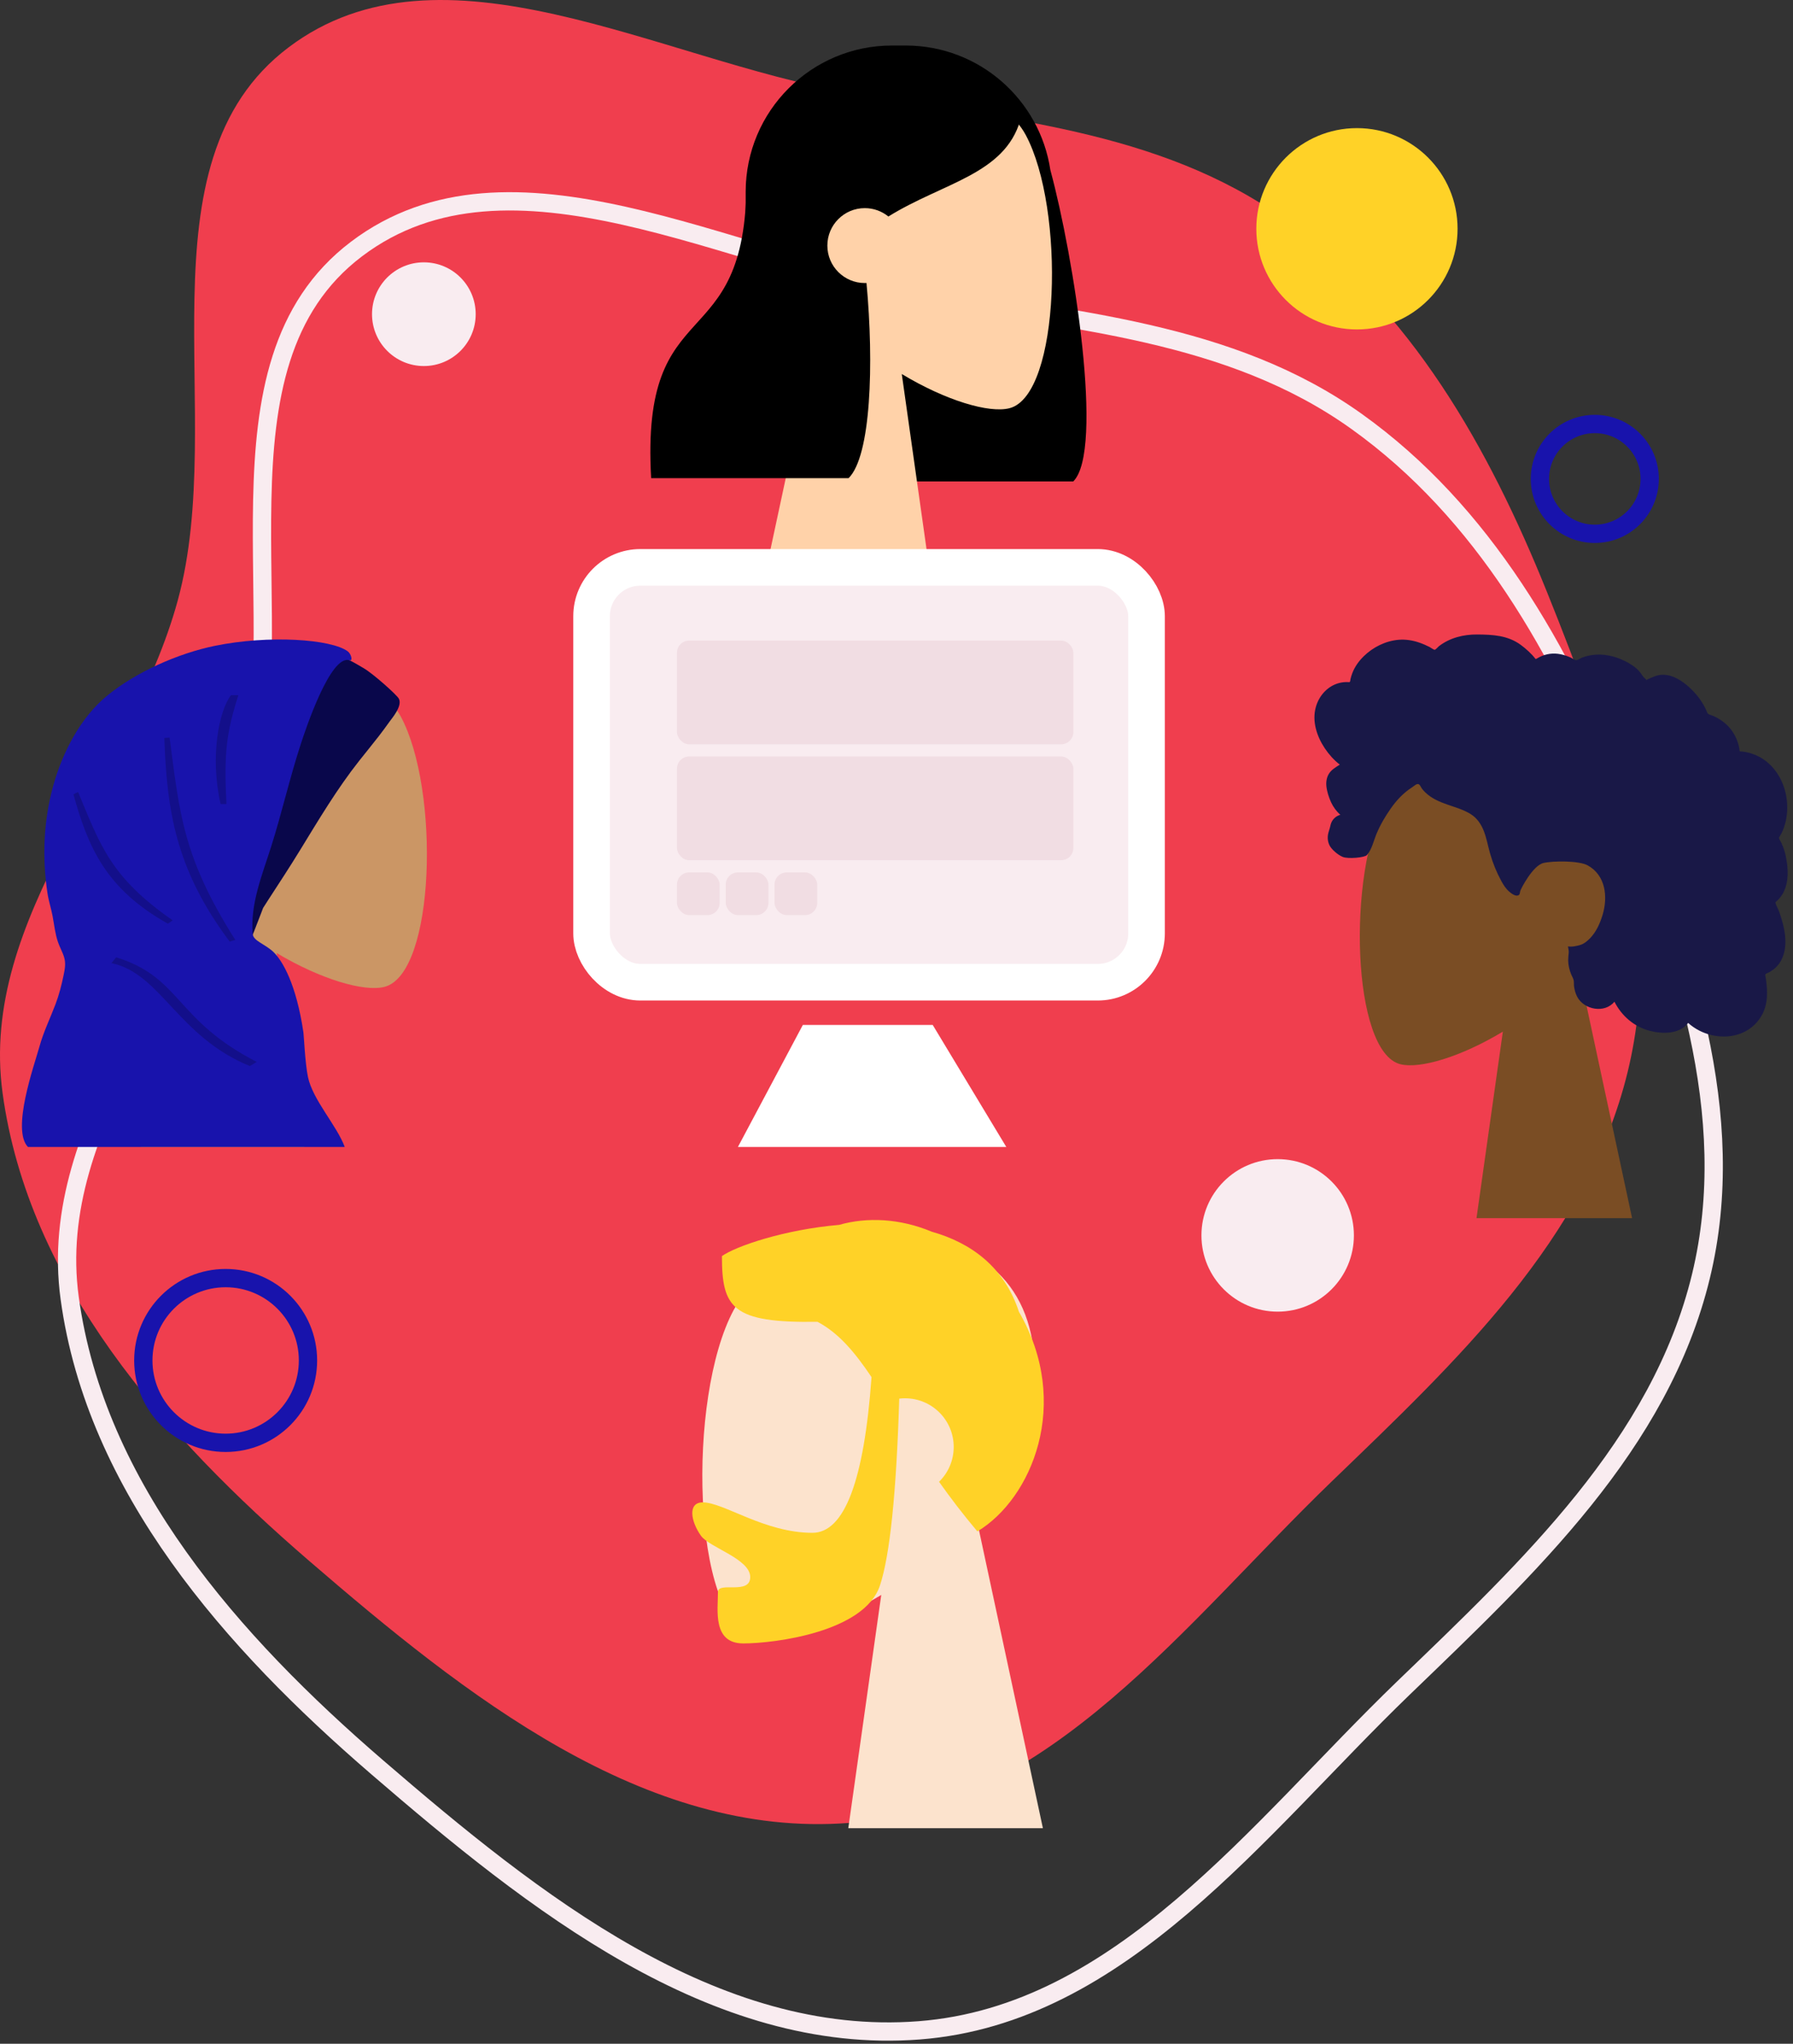 <svg width="294" height="335" viewBox="0 0 294 335" fill="none" xmlns="http://www.w3.org/2000/svg">
<rect x="0" y="0" width="294" height="335" fill="#333333" stroke="none"/>
<path fill-rule="evenodd" clip-rule="evenodd" d="M139.204 15.203C108.153 9.851 72.409 -11.21 47.287 7.788C22.075 26.854 37.474 67.963 29.143 98.433C21.42 126.683 -3.546 150.178 0.425 179.192C4.67 210.213 26.953 235.391 50.685 255.846C76.145 277.789 105.677 301.395 139.204 298.804C172.216 296.253 194.486 265.869 218.302 242.893C238.72 223.194 260.237 203.159 266.914 175.599C273.327 149.131 263.828 122.274 253.648 97.011C244.111 73.344 231.41 50.792 210.64 35.945C189.969 21.168 164.254 19.521 139.204 15.203Z" fill="#F03E4E"/>
<path fill-rule="evenodd" clip-rule="evenodd" d="M150.722 48.254C119.555 42.884 83.678 21.753 58.463 40.814C33.157 59.944 48.613 101.19 40.252 131.763C32.499 160.106 7.441 183.68 11.427 212.791C15.688 243.916 38.053 269.179 61.873 289.702C87.428 311.718 117.07 335.403 150.722 332.804C183.856 330.244 206.209 299.758 230.113 276.705C250.608 256.941 272.204 236.838 278.907 209.187C285.344 182.63 275.808 155.683 265.591 130.335C256.019 106.59 243.271 83.962 222.423 69.065C201.675 54.239 175.864 52.586 150.722 48.254Z" stroke="#F9ECF0" stroke-width="3"/>
<path fill-rule="evenodd" clip-rule="evenodd" d="M172.23 27.876C176.077 42.054 181.091 73.922 175.975 78.921H143.606C143.603 78.863 143.6 78.806 143.597 78.749C131.6 77.421 122.269 67.249 122.269 54.898V31.459C122.269 18.206 133.013 7.462 146.266 7.462H148.498C160.534 7.462 170.5 16.322 172.23 27.876Z" fill="black"/>
<path fill-rule="evenodd" clip-rule="evenodd" d="M134.838 50.423C129.695 44.386 126.214 36.987 126.796 28.697C128.472 4.811 161.722 10.065 168.19 22.121C174.658 34.177 173.889 64.757 165.53 66.912C162.197 67.771 155.095 65.666 147.867 61.31L152.404 93.406H125.616L134.838 50.423Z" fill="#FFD2A9"/>
<path fill-rule="evenodd" clip-rule="evenodd" d="M142.079 46.387C143.314 59.645 142.819 74.785 139.141 78.379H106.772C104.969 47.044 122.399 59.179 122.399 29.676C123.485 28.615 124.512 27.564 125.528 26.657L125.492 25.79C131.097 14.315 138.208 8.578 146.825 8.578C159.75 8.578 163.83 14.592 167.303 19.698C164.706 28.611 154.626 29.932 145.669 35.488C144.613 34.63 143.267 34.116 141.8 34.116C138.41 34.116 135.662 36.864 135.662 40.255C135.662 43.645 138.41 46.394 141.8 46.394C141.894 46.394 141.987 46.392 142.079 46.387Z" fill="black"/>
<path fill-rule="evenodd" clip-rule="evenodd" d="M258.833 158.734C263.731 152.984 267.046 145.938 266.492 138.043C264.896 115.295 233.23 120.299 227.07 131.781C220.91 143.262 221.642 172.385 229.603 174.437C232.778 175.256 239.541 173.251 246.424 169.102L242.104 199.669H267.615L258.833 158.734Z" fill="#7A4D24"/>
<path fill-rule="evenodd" clip-rule="evenodd" d="M215.767 115.864C216.296 114.007 217.717 112.417 219.632 111.945C220.096 111.831 220.576 111.785 221.053 111.804C221.225 111.811 221.273 111.86 221.353 111.74C221.412 111.651 221.414 111.434 221.438 111.33C221.514 111.005 221.609 110.684 221.727 110.372C222.128 109.307 222.801 108.364 223.613 107.569C225.131 106.083 227.182 105.058 229.314 104.872C230.48 104.77 231.638 104.96 232.741 105.339C233.312 105.536 233.866 105.781 234.405 106.051C234.567 106.132 235.094 106.531 235.257 106.505C235.437 106.477 235.799 106.03 235.945 105.917C237.753 104.53 239.987 103.984 242.239 104.001C244.782 104.02 247.23 104.147 249.351 105.697C249.8 106.025 250.227 106.384 250.635 106.762C250.849 106.962 251.056 107.168 251.255 107.383C251.374 107.513 251.49 107.646 251.602 107.782C251.792 108.014 251.762 108.09 252.028 107.928C253.048 107.308 254.231 107.018 255.422 107.165C256.13 107.252 256.818 107.464 257.471 107.744C257.694 107.839 258.209 108.218 258.446 108.222C258.681 108.226 259.189 107.874 259.431 107.784C260.74 107.301 262.151 107.182 263.526 107.405C264.945 107.636 266.339 108.202 267.541 108.984C268.12 109.361 268.624 109.778 269.029 110.337C269.204 110.579 269.362 110.834 269.561 111.058C269.677 111.189 269.907 111.324 269.969 111.49C269.932 111.391 271.521 110.778 271.671 110.739C272.47 110.53 273.283 110.572 274.066 110.83C275.537 111.314 276.802 112.4 277.842 113.513C278.376 114.084 278.843 114.716 279.24 115.39C279.43 115.712 279.604 116.044 279.763 116.383C279.84 116.547 279.891 116.752 279.992 116.9C280.123 117.091 280.211 117.094 280.448 117.177C281.652 117.599 282.75 118.313 283.585 119.278C284.431 120.254 284.979 121.455 285.209 122.721C285.223 122.796 285.231 123.105 285.275 123.145C285.334 123.201 285.577 123.176 285.668 123.187C285.985 123.224 286.3 123.279 286.611 123.353C287.184 123.488 287.741 123.688 288.269 123.949C290.324 124.966 291.795 126.873 292.514 129.019C293.269 131.271 293.256 133.85 292.353 136.06C292.208 136.417 292.034 136.764 291.83 137.091C291.705 137.293 291.665 137.293 291.746 137.504C291.837 137.739 292.002 137.967 292.11 138.197C292.46 138.946 292.706 139.74 292.86 140.551C293.114 141.882 293.24 143.28 292.99 144.621C292.873 145.243 292.671 145.852 292.361 146.406C292.203 146.689 292.019 146.957 291.81 147.205C291.702 147.334 291.587 147.457 291.467 147.575C291.398 147.642 291.308 147.701 291.25 147.776C291.107 147.959 291.077 147.809 291.151 148.078C291.254 148.454 291.487 148.825 291.63 149.192C291.777 149.569 291.91 149.952 292.031 150.338C292.278 151.12 292.486 151.917 292.616 152.727C292.867 154.282 292.823 155.939 292.087 157.367C291.772 157.978 291.321 158.513 290.774 158.93C290.506 159.134 290.216 159.309 289.911 159.454C289.755 159.528 289.555 159.56 289.484 159.711C289.407 159.874 289.521 160.197 289.547 160.379C289.773 161.961 289.887 163.622 289.416 165.172C288.983 166.6 288.03 167.86 286.792 168.695C284.39 170.314 281.152 170.223 278.628 168.927C277.97 168.589 277.355 168.169 276.806 167.674C275.408 169.556 272.531 169.497 270.488 168.961C267.942 168.293 265.899 166.522 264.722 164.197C263.113 166.156 259.736 165.52 258.62 163.395C258.347 162.875 258.185 162.302 258.105 161.721C258.063 161.416 258.09 161.109 258.058 160.806C258.018 160.42 257.76 160.046 257.612 159.673C257.324 158.947 257.145 158.197 257.137 157.414C257.133 157.005 257.185 156.606 257.224 156.201C257.259 155.836 257.158 155.495 257.1 155.135C257.753 155.243 258.548 155.067 259.164 154.877C259.767 154.691 260.333 154.202 260.759 153.755C261.748 152.718 262.352 151.358 262.765 150.004C263.673 147.032 263.301 143.468 260.312 141.837C258.92 141.077 254.749 141.08 253.091 141.455C251.347 141.85 249.371 145.697 249.273 146.059C249.213 146.283 249.244 146.56 249.038 146.709C248.586 147.037 247.841 146.468 247.508 146.187C246.933 145.702 246.522 145.057 246.167 144.403C245.393 142.979 244.769 141.452 244.328 139.893C243.988 138.691 243.771 137.452 243.327 136.28C242.885 135.115 242.188 134.073 241.104 133.413C239.926 132.695 238.575 132.316 237.281 131.865C235.999 131.418 234.738 130.871 233.744 129.922C233.526 129.713 233.313 129.491 233.137 129.246C232.998 129.052 232.861 128.68 232.649 128.557C232.32 128.366 231.84 128.864 231.556 129.044C230.152 129.936 228.981 131.179 228.037 132.537C227.098 133.888 226.327 135.188 225.701 136.696C225.236 137.815 224.946 139.247 224.129 140.164C223.765 140.573 221.053 140.821 220.175 140.464C219.297 140.106 218.313 139.178 218.018 138.597C217.716 138.001 217.644 137.348 217.773 136.696C217.849 136.313 218.004 135.954 218.089 135.578C218.16 135.262 218.225 134.963 218.379 134.673C218.67 134.124 219.169 133.729 219.77 133.564C219.144 132.987 218.626 132.297 218.267 131.526C217.895 130.724 217.579 129.75 217.489 128.87C217.416 128.156 217.529 127.416 217.92 126.802C218.33 126.158 219.057 125.737 219.686 125.336C218.725 124.584 217.903 123.67 217.227 122.658C215.913 120.69 215.1 118.21 215.767 115.864Z" fill="#191847"/>
<g clip-path="url(#clip0)">
<path fill-rule="evenodd" clip-rule="evenodd" d="M32.327 145.436C27.181 139.458 23.699 132.132 24.281 123.923C25.957 100.27 59.223 105.473 65.694 117.411C72.165 129.349 71.396 159.631 63.033 161.765C59.698 162.616 52.593 160.531 45.362 156.217L49.901 188H23.101L32.327 145.436Z" fill="#CB9665"/>
<path fill-rule="evenodd" clip-rule="evenodd" d="M59.655 109.539C59.041 109.176 57.757 108.411 57.106 108.134C56.952 108.067 55.874 107.306 55.845 107.316C55.029 107.588 52.665 108.595 52.462 109.464C52.431 109.53 52.4 109.592 52.37 109.646C52.035 110.249 51.728 110.866 51.434 111.491C50.791 112.863 50.236 114.298 49.706 115.72C48.672 118.492 47.775 121.327 46.95 124.169C46.11 127.063 45.397 129.99 44.599 132.895C43.45 137.075 41.98 141.153 40.84 145.332C40.112 148 39.706 150.7 39.898 153.446C39.9 153.479 39.901 153.511 39.904 153.545C39.905 153.559 39.907 153.572 39.908 153.586C39.94 154.008 39.987 154.431 40.049 154.856C40.103 155.219 40.157 155.583 40.215 155.947C41.257 153.891 42.052 151.625 42.896 149.475C42.979 149.264 43.057 149.052 43.134 148.839C43.406 148.403 43.684 147.97 43.965 147.539C45.734 144.819 47.511 142.109 49.208 139.34C52.26 134.359 55.284 129.273 58.902 124.699C59.971 123.349 61.064 122.019 62.119 120.657C62.719 119.882 63.304 119.094 63.87 118.292C64.275 117.719 66.033 115.72 65.396 114.52C65.071 113.905 61.247 110.48 59.655 109.539Z" fill="#09074B"/>
<path fill-rule="evenodd" clip-rule="evenodd" d="M57.299 108.234C57.896 108.433 57.606 107.203 57.028 106.771C54.349 104.766 44.108 104.039 35.196 105.87C29.225 107.097 22.282 110.15 17.513 114.075C13.214 117.613 10.258 123.286 8.736 128.766C7.138 134.521 6.896 140.52 7.786 146.421C7.982 147.718 8.402 148.953 8.636 150.222C8.9 151.65 9.035 153.026 9.505 154.416C9.793 155.267 10.283 156.101 10.528 156.957C10.809 157.934 10.638 158.837 10.433 159.831C10.1 161.45 9.687 163.065 9.1 164.611C8.218 166.933 7.148 169.108 6.477 171.517C5.584 174.723 1.85 185.156 4.579 188H56.525C55.217 184.468 51.29 180.312 50.496 176.532C50.027 174.305 49.805 169.441 49.756 169.264C48.585 161.277 46.299 157.463 44.868 156.079C43.436 154.695 41.53 154.269 41.431 153.068C41.025 148.103 43.02 143.344 44.483 138.71C46.227 133.186 47.505 127.525 49.302 122.02C50.098 119.583 54.2 107.203 57.299 108.234Z" fill="#1813AC"/>
<path fill-rule="evenodd" clip-rule="evenodd" d="M39.086 113.947C37.128 120.099 36.706 123.383 37.128 131.789H36.167C34.372 123.856 35.969 116.389 37.879 113.947H39.086ZM12.807 129.824C16.457 138.591 18.122 143.768 28.315 150.862L27.528 151.408C17.409 145.731 14.462 138.96 12.039 130.189L12.807 129.824ZM27.805 120.902C29.463 133.346 29.947 140.454 38.584 154.066L37.666 154.344C28.776 142.492 27.367 132.819 26.947 120.97L27.805 120.902ZM18.264 157.866L19.051 156.92C29.779 160.246 28.584 167.113 42.096 174.067L40.967 174.744C29.135 169.911 26.369 159.545 18.264 157.866Z" fill="black" fill-opacity="0.2"/>
</g>
<path fill-rule="evenodd" clip-rule="evenodd" d="M160.02 248.467C166.147 241.276 170.294 232.462 169.601 222.587C167.604 194.132 127.995 200.392 120.29 214.753C112.585 229.115 113.5 265.543 123.458 268.11C127.43 269.134 135.889 266.626 144.499 261.437L139.095 299.671H171.006L160.02 248.467Z" fill="#FCE3CD"/>
<path fill-rule="evenodd" clip-rule="evenodd" d="M142.905 225.729C141.683 242.745 138.452 251.252 133.211 251.252C125.349 251.252 118.679 246.261 115.23 246.261C112.715 246.261 113.276 249.408 114.943 251.741C116.318 253.666 123.015 255.522 123.015 258.506C123.015 261.49 117.724 259.181 117.724 260.951C117.724 263.879 116.794 269.383 121.876 269.383C127.018 269.383 141.762 267.509 144.289 259.877C145.919 254.952 146.974 244.745 147.452 229.257C147.764 229.22 148.081 229.201 148.403 229.201C152.809 229.201 156.381 232.773 156.381 237.179C156.381 239.415 155.46 241.437 153.977 242.886C155.823 245.491 157.892 248.213 160.263 251.022C169.168 245.679 175.777 230.037 167.07 215.012C164.664 207.651 159.215 203.719 152.781 201.894C147.569 199.713 142.158 199.467 137.591 200.775C128.637 201.542 120.642 204.273 118.376 205.894C118.376 214.371 120.019 216.886 134.047 216.664C137.495 218.484 140.145 221.619 142.905 225.729Z" fill="#FFD227"/>
<circle cx="222.5" cy="37.5" r="16.5" fill="#FFD227"/>
<circle cx="69.5" cy="51.5" r="8.5" fill="#F9ECF0"/>
<circle cx="37" cy="223" r="13.5" stroke="#1813AC" stroke-width="3"/>
<circle cx="261.5" cy="78.5" r="9" stroke="#1813AC" stroke-width="3"/>
<circle cx="209.5" cy="202.5" r="12.5" fill="#F9ECF0"/>
<path d="M131.645 168H152.935L165 188H121L131.645 168Z" fill="white"/>
<rect x="97" y="93" width="91" height="68" rx="8" fill="#F9ECF0" stroke="white" stroke-width="6"/>
<rect x="111" y="105" width="65" height="17" rx="2" fill="#F1DDE3"/>
<rect x="111" y="124" width="65" height="17" rx="2" fill="#F1DDE3"/>
<rect x="111" y="143" width="7" height="7" rx="2" fill="#F1DDE3"/>
<rect x="119" y="143" width="7" height="7" rx="2" fill="#F1DDE3"/>
<rect x="127" y="143" width="7" height="7" rx="2" fill="#F1DDE3"/>
<defs>
<clipPath id="clip0">
<rect width="67" height="84" fill="white" transform="translate(3 104)"/>
</clipPath>
</defs>
</svg>
